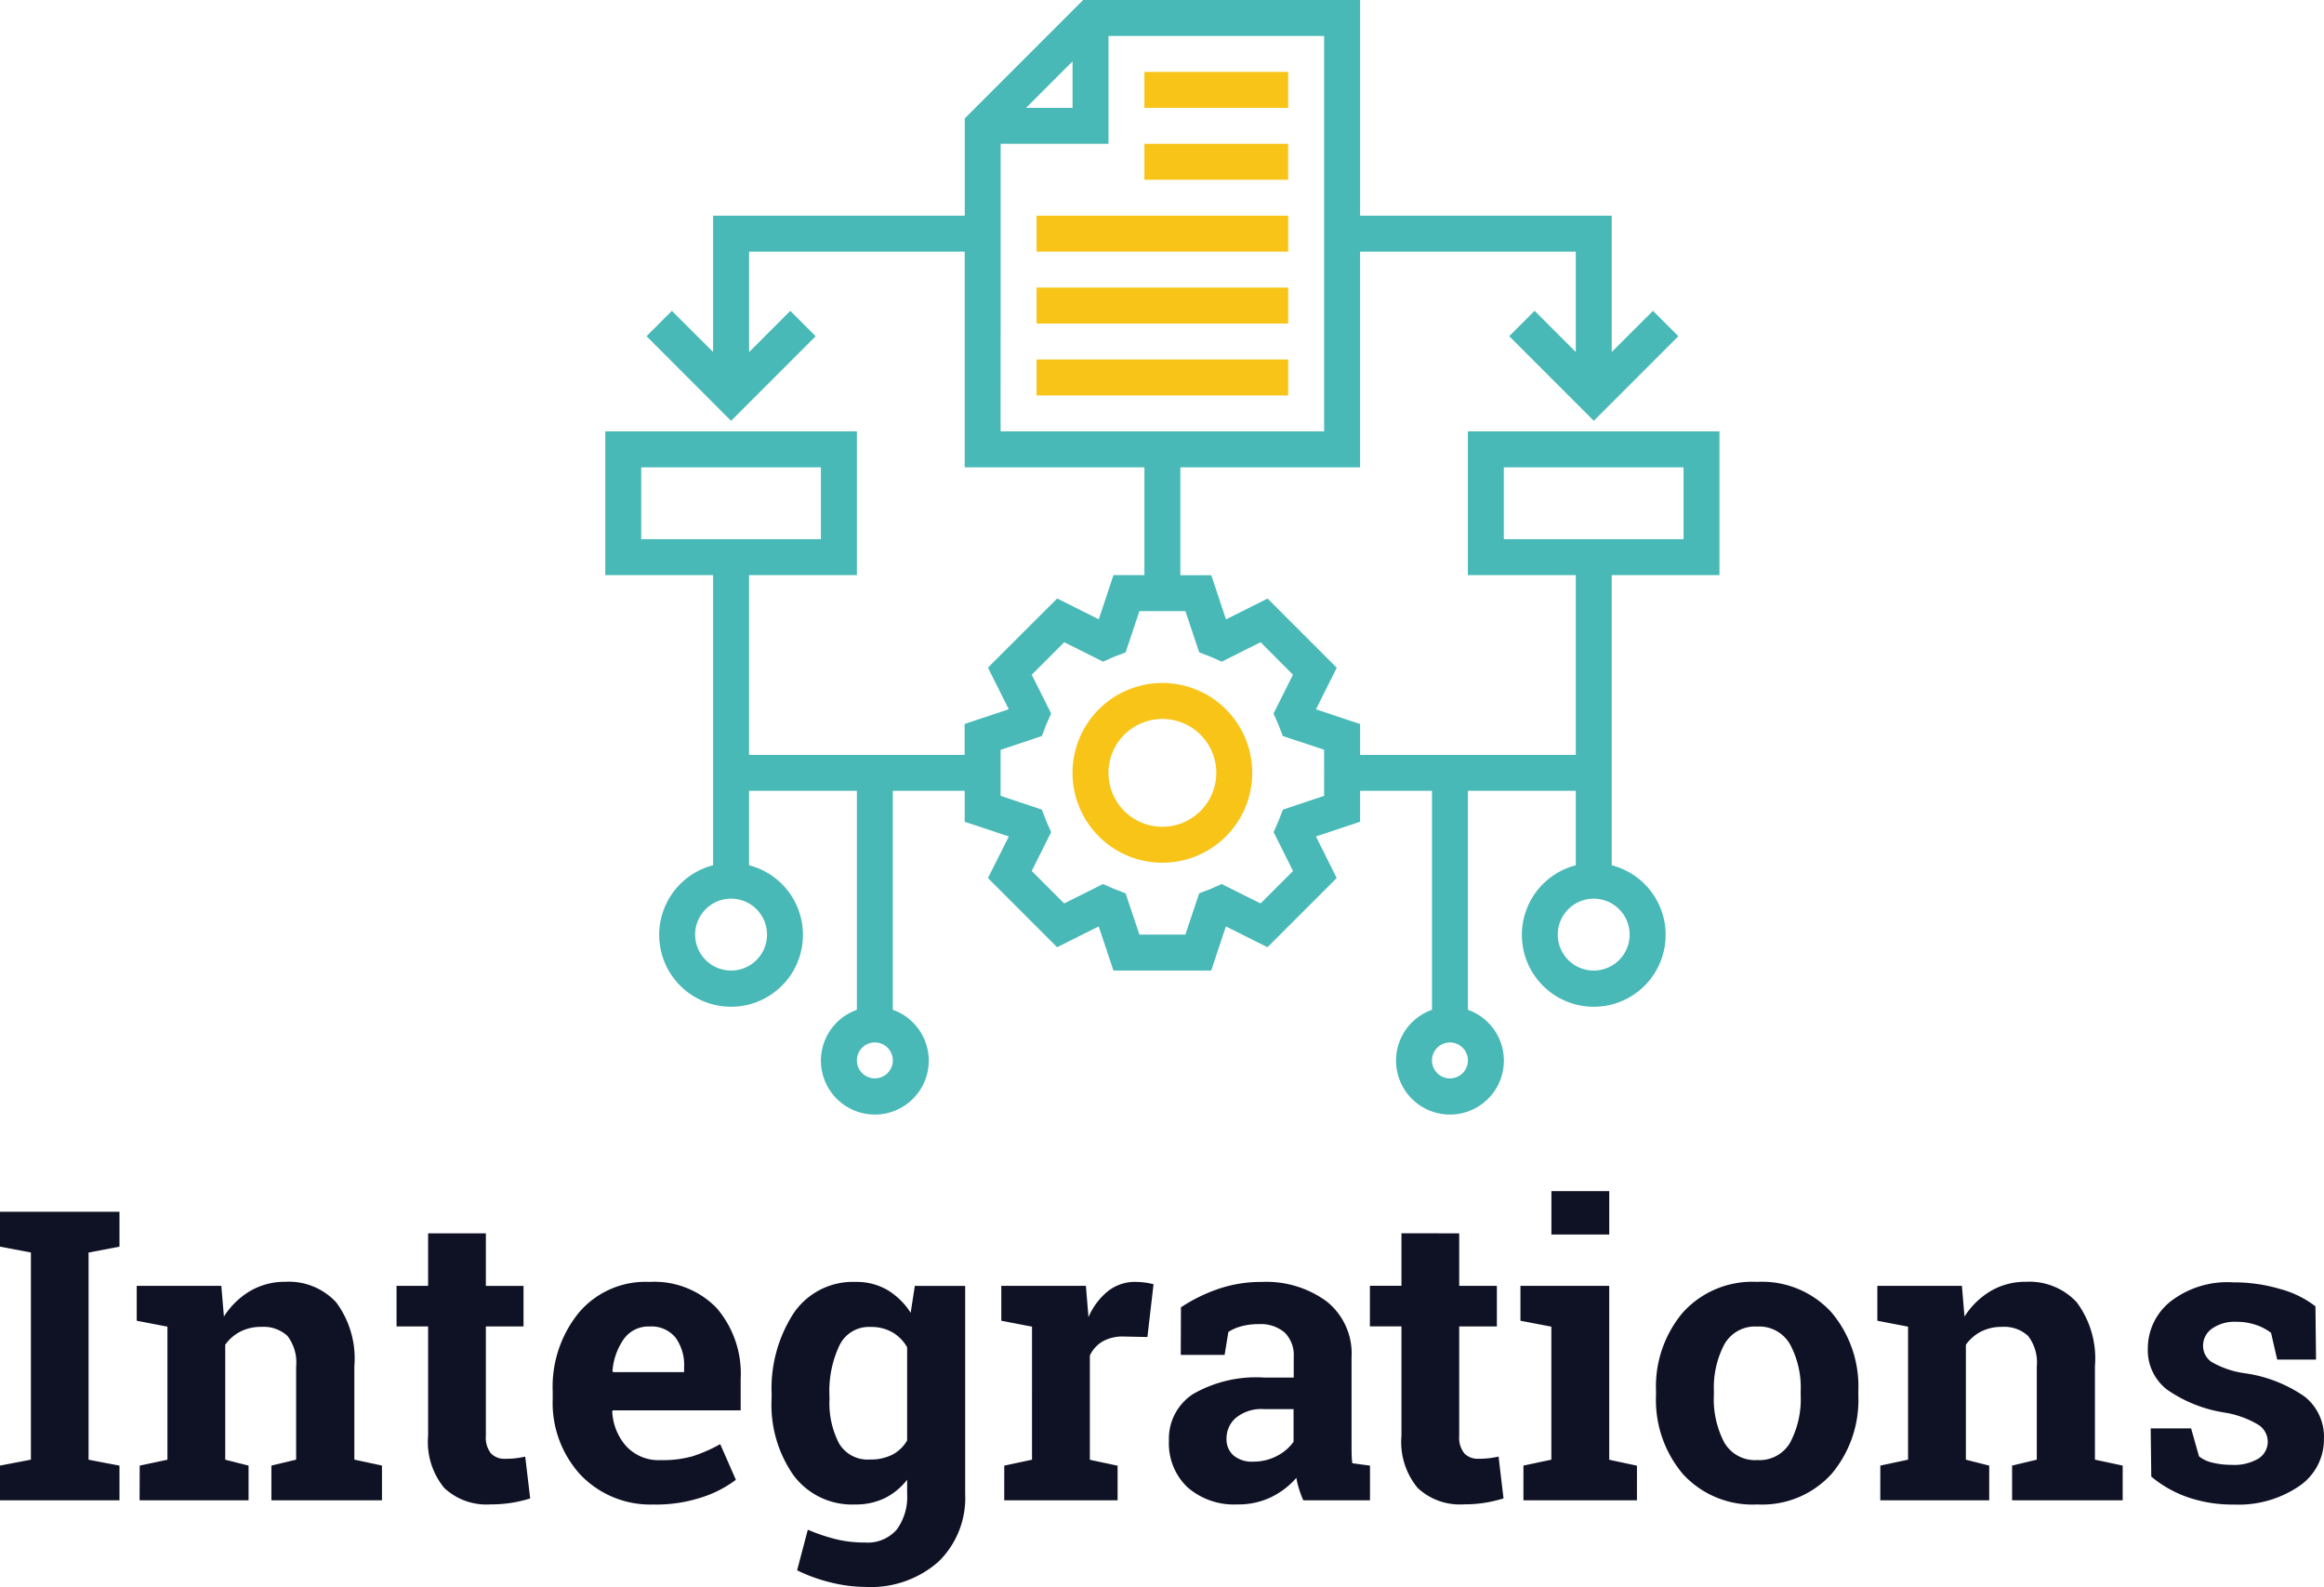 <svg xmlns="http://www.w3.org/2000/svg" width="117.814" height="80.448" viewBox="0 0 117.814 80.448">
  <g id="logobottom3" transform="translate(-1431.342 -1542.177)">
    <g id="Group_547" data-name="Group 547" transform="translate(1431.342 1602.556)">
      <path id="Path_762" data-name="Path 762" d="M-114.658-27.656v-1.768h6.057v1.768l-1.567.3v10.5l1.567.3V-14.8h-6.057v-1.758l1.567-.3v-10.5Zm7.082,11.1,1.406-.3V-23.6l-1.557-.3v-1.768h4.289l.131,1.557a3.975,3.975,0,0,1,1.337-1.3,3.468,3.468,0,0,1,1.778-.463,3.27,3.27,0,0,1,2.572,1.035,4.772,4.772,0,0,1,.926,3.245v4.734l1.4.3V-14.8H-100.9v-1.758l1.255-.3v-4.721a2.2,2.2,0,0,0-.442-1.552,1.78,1.78,0,0,0-1.337-.457,2.263,2.263,0,0,0-1.045.236,2.147,2.147,0,0,0-.771.669v5.826l1.183.3V-14.8h-5.525Zm17.549-11.773v2.662h1.909v2.057h-1.909v5.537a1.279,1.279,0,0,0,.261.9.931.931,0,0,0,.7.271,4.842,4.842,0,0,0,.527-.025q.226-.025.507-.085l.251,2.12a7.042,7.042,0,0,1-.975.226,6.78,6.78,0,0,1-1.044.076,3.126,3.126,0,0,1-2.336-.834,3.656,3.656,0,0,1-.819-2.642v-5.545h-1.6v-2.057h1.6v-2.662Zm8.549,13.742a4.894,4.894,0,0,1-3.755-1.507,5.388,5.388,0,0,1-1.406-3.827v-.4a5.946,5.946,0,0,1,1.327-3.99,4.419,4.419,0,0,1,3.571-1.557,4.4,4.4,0,0,1,3.416,1.326,5.1,5.1,0,0,1,1.215,3.586v1.6H-83.6l-.02.06a2.837,2.837,0,0,0,.72,1.768,2.239,2.239,0,0,0,1.733.693,5.643,5.643,0,0,0,1.614-.194,7.434,7.434,0,0,0,1.406-.617l.794,1.808a5.774,5.774,0,0,1-1.741.893,7.419,7.419,0,0,1-2.385.362Zm-.261-9.021a1.527,1.527,0,0,0-1.286.623,3.24,3.24,0,0,0-.583,1.638l.03.051h3.6v-.261a2.353,2.353,0,0,0-.437-1.492A1.575,1.575,0,0,0-81.739-23.607Zm6.2,3.466a7.015,7.015,0,0,1,1.12-4.149,3.63,3.63,0,0,1,3.137-1.577,3.116,3.116,0,0,1,1.607.407,3.589,3.589,0,0,1,1.183,1.16l.211-1.366h2.552v10.547a4.5,4.5,0,0,1-1.351,3.431,5.177,5.177,0,0,1-3.712,1.281,7.368,7.368,0,0,1-1.749-.226,8.117,8.117,0,0,1-1.708-.617l.543-2.057a9.287,9.287,0,0,0,1.406.477,6.111,6.111,0,0,0,1.492.173,1.954,1.954,0,0,0,1.607-.653,2.8,2.8,0,0,0,.53-1.818v-.713a3.281,3.281,0,0,1-1.135.934,3.346,3.346,0,0,1-1.5.321,3.7,3.7,0,0,1-3.119-1.471,6.227,6.227,0,0,1-1.119-3.872Zm2.932.211a4.427,4.427,0,0,0,.482,2.245,1.679,1.679,0,0,0,1.567.819,2.421,2.421,0,0,0,1.139-.245,1.88,1.88,0,0,0,.748-.72v-4.721a2.024,2.024,0,0,0-.748-.762,2.194,2.194,0,0,0-1.12-.271,1.656,1.656,0,0,0-1.572.954,5.393,5.393,0,0,0-.5,2.491Zm8.86,3.375,1.406-.3V-23.6l-1.557-.3v-1.768h4.289l.131,1.587a3.421,3.421,0,0,1,.984-1.316,2.2,2.2,0,0,1,1.4-.472,3.588,3.588,0,0,1,.487.035,2.983,2.983,0,0,1,.427.085l-.311,2.674L-57.7-23.1a2.054,2.054,0,0,0-1.065.251,1.623,1.623,0,0,0-.643.713v5.284l1.406.3V-14.8h-5.747ZM-48.589-14.8a5.305,5.305,0,0,1-.211-.558,4.4,4.4,0,0,1-.14-.578,4.035,4.035,0,0,1-1.271.975,3.8,3.8,0,0,1-1.713.371,3.588,3.588,0,0,1-2.536-.869,3.065,3.065,0,0,1-.939-2.366,2.69,2.69,0,0,1,1.226-2.361,6.4,6.4,0,0,1,3.6-.834h1.5V-22.08a1.6,1.6,0,0,0-.452-1.215,1.864,1.864,0,0,0-1.337-.432,3.164,3.164,0,0,0-.894.116,2.339,2.339,0,0,0-.63.277l-.191,1.165H-54.8l.01-2.411a8.232,8.232,0,0,1,1.843-.915,6.686,6.686,0,0,1,2.263-.372,5.157,5.157,0,0,1,3.282.989,3.372,3.372,0,0,1,1.261,2.818v4.49q0,.251.005.472a3.36,3.36,0,0,0,.035.422l.894.12V-14.8Zm-2.542-1.959a2.542,2.542,0,0,0,1.205-.286,2.328,2.328,0,0,0,.844-.72v-1.656h-1.5a2.044,2.044,0,0,0-1.416.437,1.368,1.368,0,0,0-.482,1.049,1.087,1.087,0,0,0,.356.864A1.454,1.454,0,0,0-51.131-16.757Zm10.447-11.572v2.662h1.909v2.057h-1.909v5.537a1.279,1.279,0,0,0,.261.9.931.931,0,0,0,.7.271,4.841,4.841,0,0,0,.527-.025q.226-.025.507-.085l.251,2.12a7.042,7.042,0,0,1-.974.226,6.78,6.78,0,0,1-1.045.075,3.126,3.126,0,0,1-2.336-.834,3.656,3.656,0,0,1-.819-2.642v-5.545h-1.6v-2.057h1.6v-2.662Zm3.256,11.773,1.415-.3V-23.6l-1.567-.3v-1.768h4.5v8.814l1.406.3V-14.8h-5.755Zm4.35-11.713H-36.01v-2.2h2.932Zm2.371,7.936a5.82,5.82,0,0,1,1.361-3.983,4.743,4.743,0,0,1,3.762-1.552,4.762,4.762,0,0,1,3.772,1.547,5.815,5.815,0,0,1,1.361,3.988v.211a5.812,5.812,0,0,1-1.361,3.993,4.745,4.745,0,0,1-3.752,1.543,4.783,4.783,0,0,1-3.782-1.543,5.812,5.812,0,0,1-1.361-3.993Zm2.932.211a4.729,4.729,0,0,0,.523,2.386,1.8,1.8,0,0,0,1.687.9,1.786,1.786,0,0,0,1.665-.9,4.7,4.7,0,0,0,.527-2.381v-.211a4.649,4.649,0,0,0-.532-2.361,1.8,1.8,0,0,0-1.678-.914,1.779,1.779,0,0,0-1.667.914,4.722,4.722,0,0,0-.523,2.361Zm8.439,3.566,1.406-.3V-23.6l-1.557-.3v-1.768H-15.2l.131,1.557a3.975,3.975,0,0,1,1.337-1.3,3.468,3.468,0,0,1,1.778-.463,3.27,3.27,0,0,1,2.572,1.035,4.772,4.772,0,0,1,.926,3.245v4.736l1.406.3V-14.8h-5.606v-1.758l1.252-.3v-4.721a2.2,2.2,0,0,0-.442-1.552,1.78,1.78,0,0,0-1.337-.457,2.263,2.263,0,0,0-1.045.236,2.147,2.147,0,0,0-.771.669v5.826l1.183.3V-14.8h-5.522ZM2.752-21.93H.783L.472-23.286a2.572,2.572,0,0,0-.759-.4,3.026,3.026,0,0,0-1.01-.16,1.966,1.966,0,0,0-1.226.347,1.054,1.054,0,0,0-.452.869.989.989,0,0,0,.432.819,4.624,4.624,0,0,0,1.728.578,7.033,7.033,0,0,1,2.993,1.18,2.594,2.594,0,0,1,.975,2.145,2.852,2.852,0,0,1-1.261,2.394,5.464,5.464,0,0,1-3.319.931,6.95,6.95,0,0,1-2.306-.365A5.889,5.889,0,0,1-5.6-16l-.03-2.443h2.049l.4,1.416a1.68,1.68,0,0,0,.713.327,4.143,4.143,0,0,0,.944.105,2.4,2.4,0,0,0,1.361-.321,1.008,1.008,0,0,0,.467-.874,1.022,1.022,0,0,0-.472-.834A4.82,4.82,0,0,0-1.9-19.248a6.967,6.967,0,0,1-2.9-1.16A2.52,2.52,0,0,1-5.775-22.5a3.039,3.039,0,0,1,1.125-2.356,4.7,4.7,0,0,1,3.2-.99,8.239,8.239,0,0,1,2.4.342,5.062,5.062,0,0,1,1.773.874Z" transform="translate(114.658 30.468)" fill="#0f1225"/>
    </g>
    <g id="Group_548" data-name="Group 548" transform="translate(1462.026 1542.177)">
      <path id="Path_763" data-name="Path 763" d="M212.555,304a4.555,4.555,0,1,0,4.555,4.555A4.555,4.555,0,0,0,212.555,304Zm0,7.288a2.733,2.733,0,1,1,2.733-2.733A2.733,2.733,0,0,1,212.555,311.288Zm0,0" transform="translate(-184.313 -269.38)" fill="#f8c417"/>
      <path id="Path_764" data-name="Path 764" d="M240,32h7.288v1.822H240Zm0,0" transform="translate(-212.669 -28.356)" fill="#f8c417"/>
      <path id="Path_765" data-name="Path 765" d="M240,64h7.288v1.822H240Zm0,0" transform="translate(-212.669 -56.712)" fill="#f8c417"/>
      <path id="Path_766" data-name="Path 766" d="M192,96h12.755v1.822H192Zm0,0" transform="translate(-170.135 -85.068)" fill="#f8c417"/>
      <path id="Path_767" data-name="Path 767" d="M192,128h12.755v1.822H192Zm0,0" transform="translate(-170.135 -113.423)" fill="#f8c417"/>
      <path id="Path_768" data-name="Path 768" d="M192,160h12.755v1.822H192Zm0,0" transform="translate(-170.135 -141.779)" fill="#f8c417"/>
      <path id="Path_769" data-name="Path 769" d="M56.484,29.153V21.865H43.729v7.288H49.2v9.112H38.266V36.7l-2.238-.745,1.054-2.109-3.506-3.506-2.109,1.055-.745-2.238H29.153V23.687h9.112V12.755H49.2v5.089l-2.089-2.089-1.286,1.286,4.288,4.288L54.4,17.041l-1.286-1.286-2.092,2.088V10.932H38.266V0H24.225l-6,6v4.932H5.466v6.911L3.377,15.755,2.091,17.041l4.286,4.29,4.288-4.288L9.38,15.757,7.291,17.846V12.755h10.93V23.687h9.11v5.466H25.763l-.745,2.238-2.109-1.055L19.4,33.842l1.054,2.109-2.237.746v1.569H7.288V29.153h5.467V21.865H0v7.288H5.466V43.859a3.644,3.644,0,1,0,1.822,0V40.086h5.467v11.1a2.733,2.733,0,1,0,1.822,0v-11.1h3.644v1.568l2.237.746L19.4,44.508l3.506,3.506,2.109-1.055.745,2.238h4.957l.745-2.239,2.109,1.055,3.508-3.505L36.028,42.4l2.238-.746V40.086H41.91v11.1a2.733,2.733,0,1,0,1.822,0v-11.1H49.2v3.774a3.644,3.644,0,1,0,1.822,0V29.153ZM23.687,3.11V5.466H21.331ZM20.043,7.288H25.51V1.822H36.442V21.865h-16.4ZM1.822,23.687h9.11v3.644H1.822ZM8.2,47.374a1.822,1.822,0,1,1-1.822-1.822A1.822,1.822,0,0,1,8.2,47.374Zm5.466,7.288a.911.911,0,1,1,.911-.911.911.911,0,0,1-.911.911ZM36.442,40.34l-2.09.7-.154.4c-.046.117-.091.232-.141.345l-.176.394.985,1.97-1.646,1.646-1.97-.985-.394.176c-.112.051-.226.1-.342.14l-.406.154-.7,2.093H27.077l-.7-2.093-.406-.154c-.116-.044-.229-.089-.342-.14l-.394-.176-1.97.985-1.646-1.646.985-1.97-.176-.394c-.051-.114-.1-.229-.141-.345l-.154-.4-2.091-.7V38.008l2.09-.7.154-.4c.046-.117.091-.232.141-.346l.176-.394L21.62,34.2l1.646-1.646,1.97.985.394-.176c.112-.051.226-.1.342-.14l.406-.154.7-2.093h2.331l.7,2.093.406.154c.116.044.229.089.342.14l.394.176,1.97-.985L34.861,34.2l-.985,1.97.176.394c.051.114.1.229.141.345l.154.4,2.094.694Zm6.378,14.323a.911.911,0,1,1,.911-.911.911.911,0,0,1-.911.911Zm9.11-7.288a1.822,1.822,0,1,1-1.822-1.822A1.822,1.822,0,0,1,51.93,47.374ZM45.552,23.687h9.11v3.644h-9.11Zm0,0" fill="#48b9b7"/>
    </g>
  </g>
</svg>
